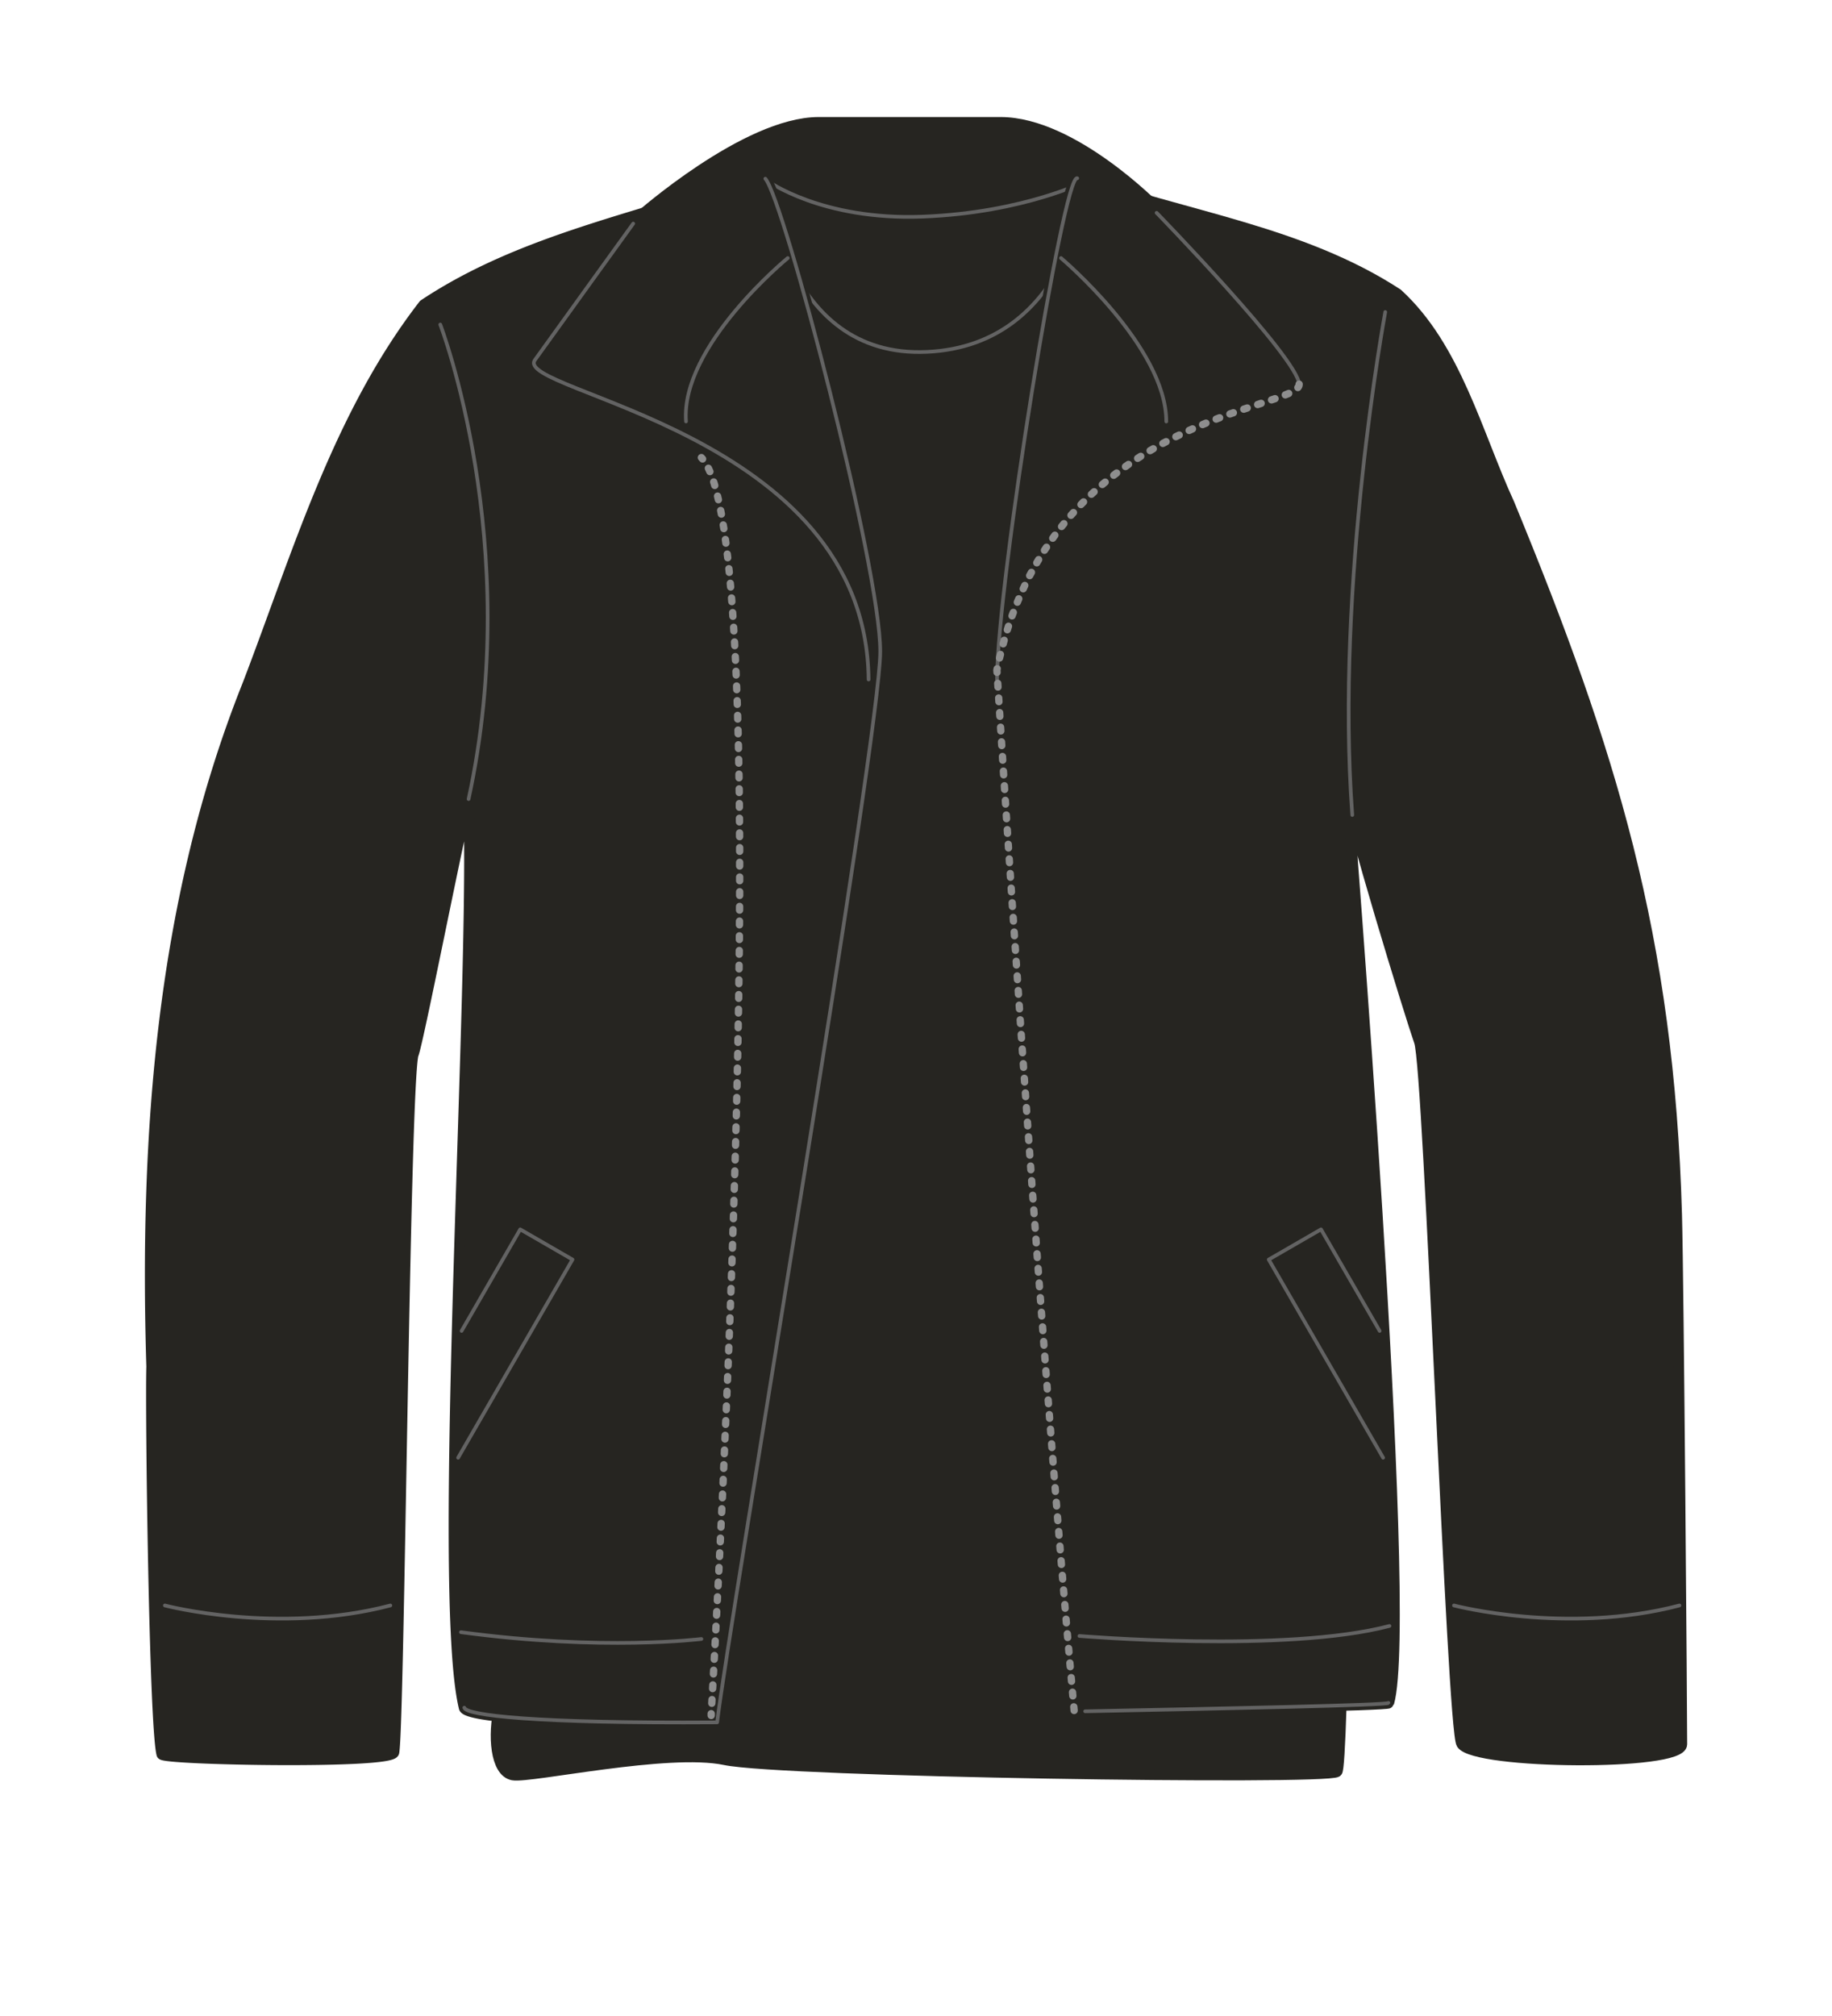 <svg xmlns="http://www.w3.org/2000/svg" width="500" height="550" viewBox="0 0 500 550"><path d="M276.1 68.25l39.57-11.33s-22.8-23.49-42.58-23.49h-49.66c-19.78 0-48.84 25.75-48.84 25.75l45.83 9.07-15.13 20.27 43-12.3 43 12.3z" fill="#262521" stroke="#262521" stroke-linecap="round" stroke-linejoin="round" stroke-width="3"/><path d="M209.35 49.28s2.91 11.64 42.58 9.82 44.77-9.82 44.77-9.82l73.16 29.47s-1.73 402.39-5 404.58-151.4 0-167-3.28-53.14 5-57.87 4.16-5.46-10.9-3.64-18.54 1.36-386.92 1.36-386.92z" fill="#262521" stroke="#262521" stroke-linecap="round" stroke-linejoin="round" stroke-width="3"/><path d="M296.7 49.28S279.6 58 251.93 59.1s-42.58-9.82-42.58-9.82" fill="none" stroke="#636363" stroke-linecap="round" stroke-linejoin="round"/><path d="M137.65 78.75l71.7-29.47S213.36 97.83 253 96s43.7-46.72 43.7-46.72l73.16 29.47" fill="none" stroke="#636363" stroke-linecap="round" stroke-linejoin="round"/><path d="M240.23 177.79c0-23.16-26.35-123.41-31.36-129a3.16 3.16 0 00-2.72-.43C175.73 59.42 143 65 115.69 83.18c-23.5 30.35-34.46 68.24-48.06 103.67-23.59 59.08-28.11 123-26.19 186-.36 11.19.74 97.95 2.77 105.72.3 1.47 62.69 2.66 63.26-.52 1.45-8 2.86-179.6 5.23-190.27 1.35-2.86 13.78-67 15.19-69.81 2.21 47.15-8.87 215.9-1.17 247.91.5 2.06 19 4.34 69 4 3.33-27.72 44.51-268.88 44.51-292.09z" fill="#262521" stroke="#262521" stroke-linecap="round" stroke-linejoin="round" stroke-width="3"/><path d="M126.72 465.89c.5 2.06 19 4.34 69 4 3.34-27.77 44.52-269 44.52-292.14s-26.35-123.41-31.36-129" fill="none" stroke="#636363" stroke-linecap="round" stroke-linejoin="round"/><path d="M457.56 331.45c-2.15-75.82-17.9-126.55-45.71-194-8.85-19.25-14.51-42.65-30.46-57.24C355 63 323.08 59.12 294 48.63c-3.68-1.54-21.88 110.6-21.88 136.75s16.23 257.08 21.09 281.49c38.05-.76 85.61-1.68 85.78-2.28 6.89-23.52-11.52-249.35-11.38-249.38.51 7.25 17.36 62 19.83 69 2.65 7.46 8.93 187.72 11.53 191.54 3.78 5.55 60 6 60 .13.03-5.44-.89-125.75-1.41-144.43z" fill="#262521" stroke="#262521" stroke-linecap="round" stroke-linejoin="round" stroke-width="3"/><path d="M296.17 466.87c38.05-.76 82.61-1.68 82.78-2.28M294 48.63c-3.68-1.54-21.88 110.6-21.88 136.75M172.82 61S152.29 89.43 146 98.2s90.43 19.42 91.06 87.18" fill="none" stroke="#636363" stroke-linecap="round" stroke-linejoin="round"/><path d="M191.43 124.84c.11.11.22.24.33.37" fill="none" stroke="#8e8e8e" stroke-linecap="round" stroke-linejoin="round" stroke-width="2"/><path d="M193.34 127.75c17.9 37.09 2.37 312.11.85 338.27" fill="none" stroke="#8e8e8e" stroke-linecap="round" stroke-linejoin="round" stroke-width="2" stroke-dasharray="1 3.01"/><path d="M194.1 467.52v.49" fill="none" stroke="#8e8e8e" stroke-linecap="round" stroke-linejoin="round" stroke-width="2"/><path d="M127.89 218c15.19-69.82-7.73-129.46-7.73-129.46M215 70.4s-29.31 24-27.77 44.58M315.67 58.06s38.52 39.58 38.9 46.75" fill="none" stroke="#636363" stroke-linecap="round" stroke-linejoin="round"/><path d="M354.57 104.81c.37 7.17-68.24 7.89-82.49 78 0 0 10.47 167.48 21.09 284" fill="none" stroke="#8e8e8e" stroke-linecap="round" stroke-linejoin="round" stroke-width="2" stroke-dasharray="1 3"/><path d="M289.57 70.4s28.74 24.18 28.74 44.6M378.07 85.12s-13.72 74-9 137.23M396.83 438s30.77 8.08 61.54 0M45 438s30.77 8.08 61.54 0M294.6 446.32s56.33 4.72 84.62-2.73M191.43 447.14s-26.89 3.39-65.63-1.85M377.49 397.7l-31.22-54.07 14.27-8.24 16 27.71M125.03 397.7l31.22-54.07-14.27-8.24-16 27.71" fill="none" stroke="#636363" stroke-linecap="round" stroke-linejoin="round"/></svg>